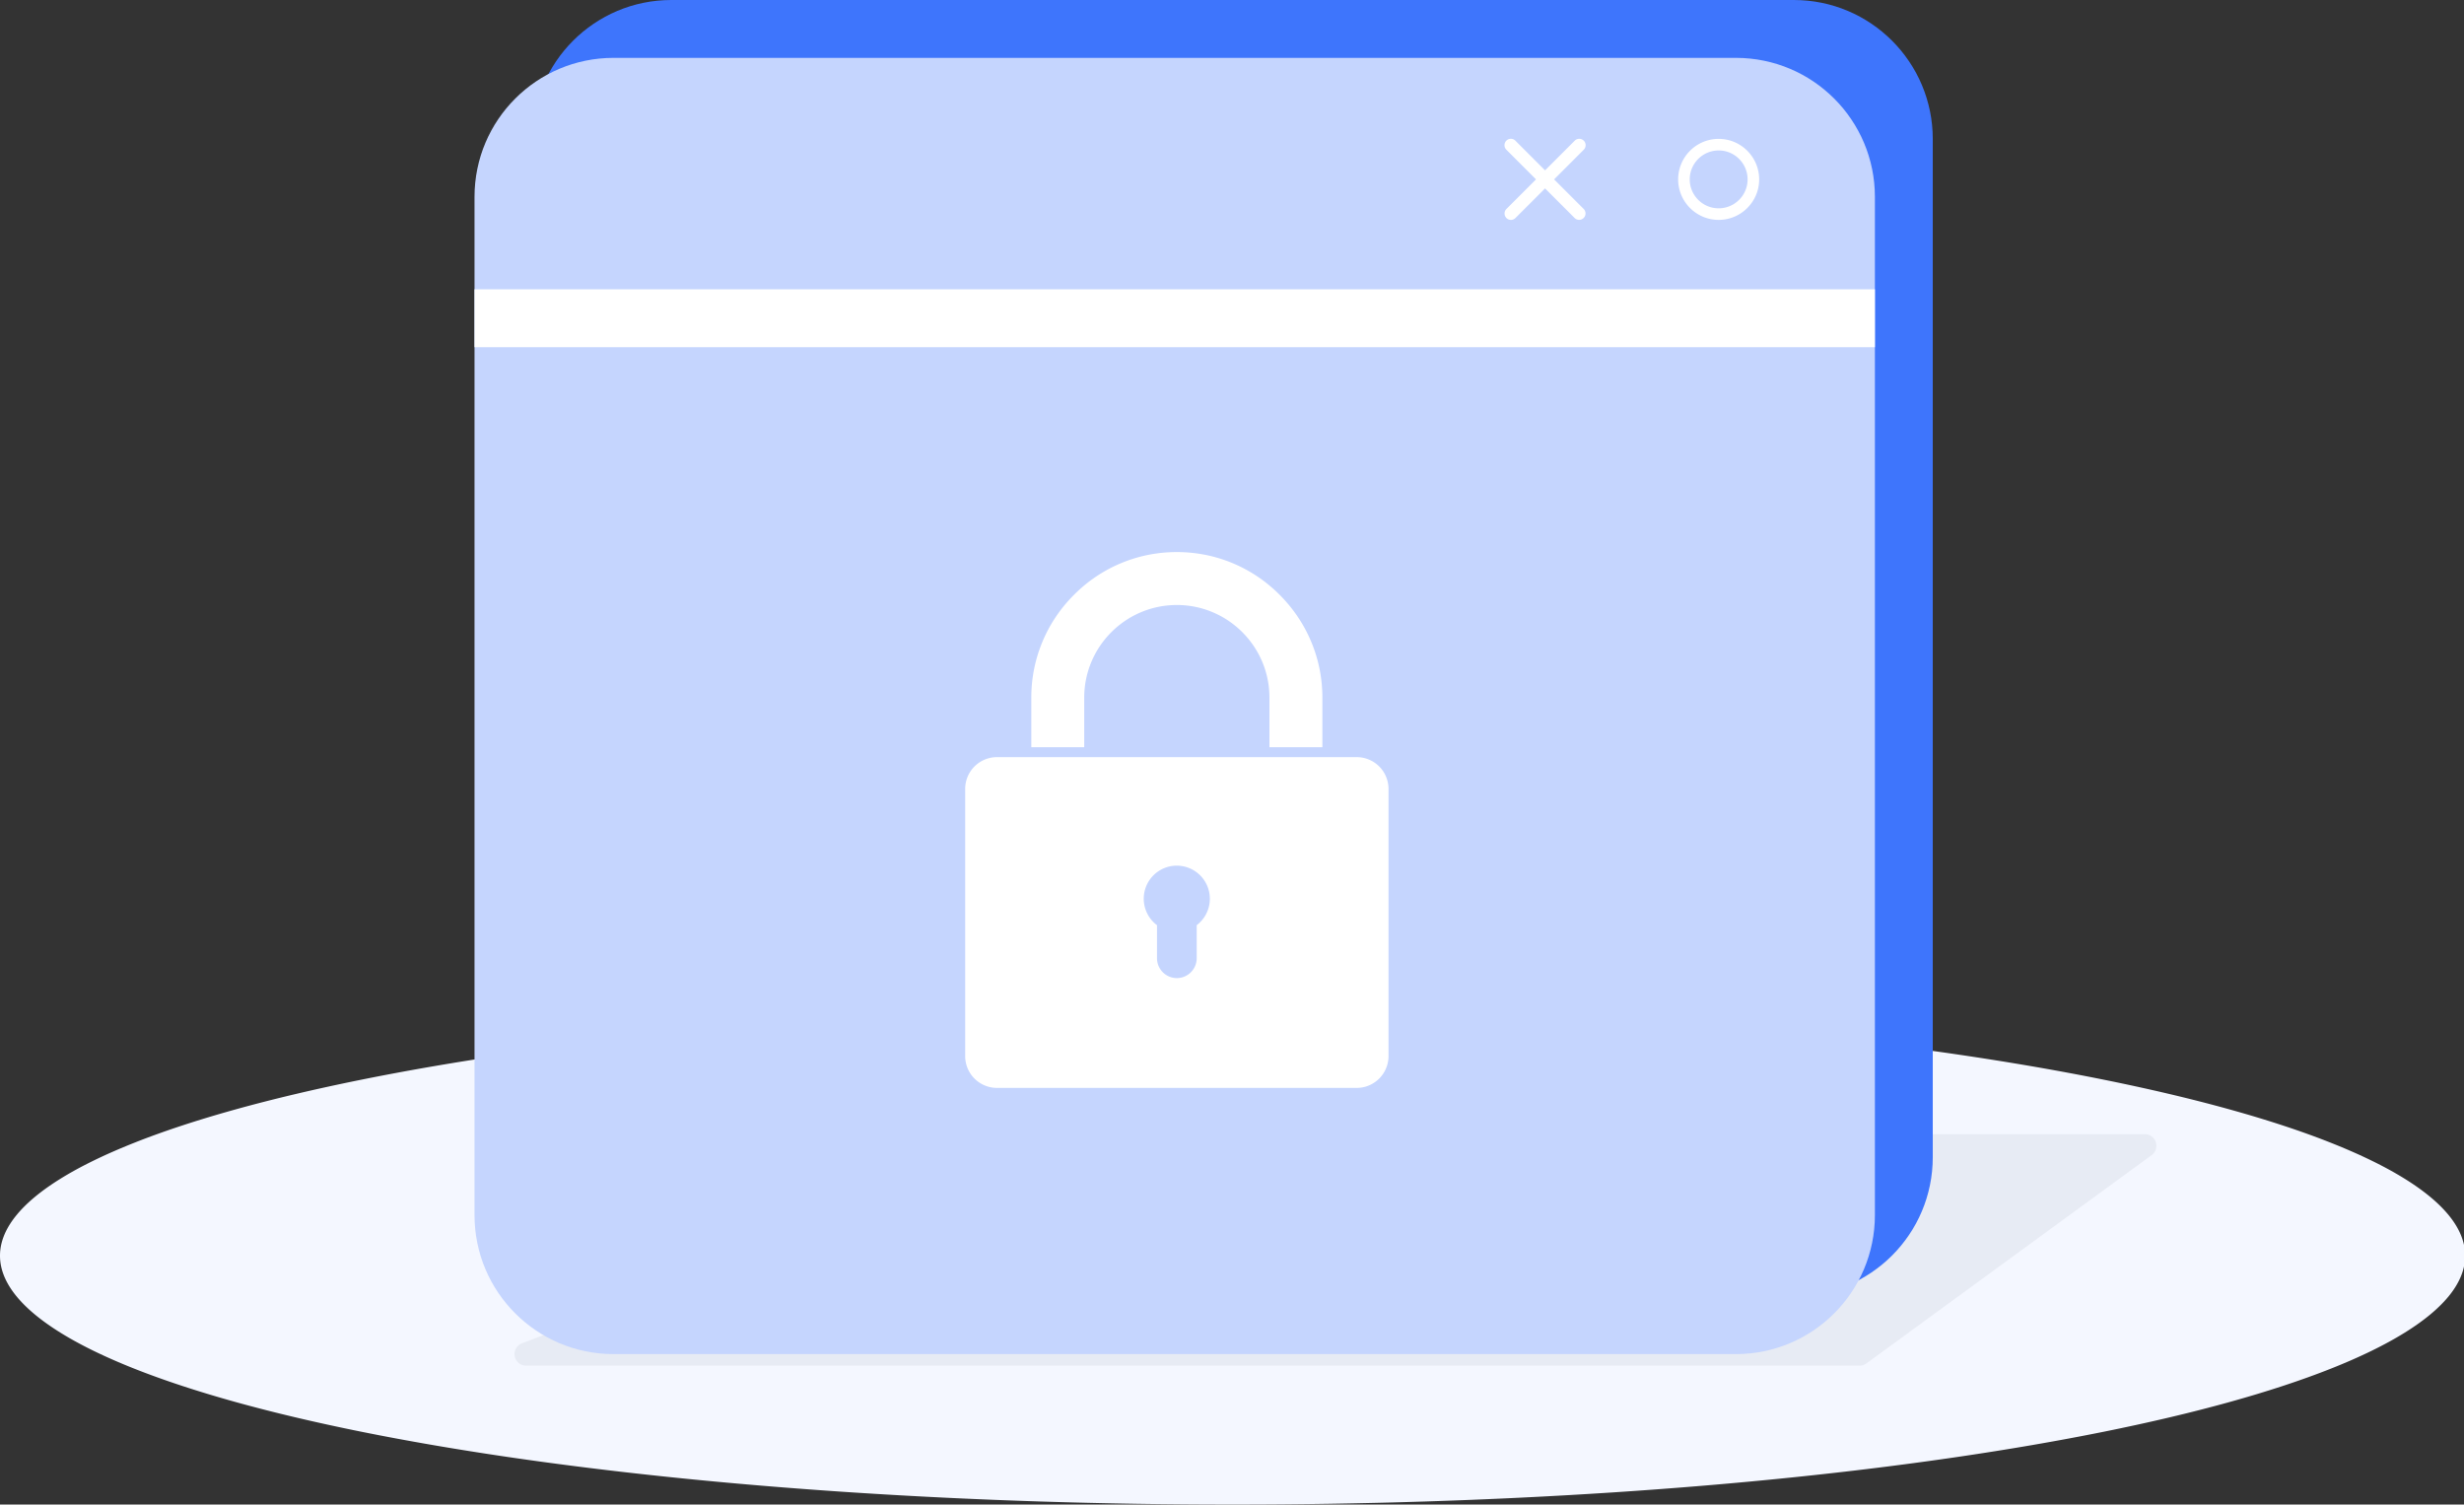 <?xml version="1.0" standalone="no"?><!DOCTYPE svg PUBLIC "-//W3C//DTD SVG 1.1//EN" "http://www.w3.org/Graphics/SVG/1.1/DTD/svg11.dtd"><svg t="1596522442159" class="icon" viewBox="0 0 1677 1024" version="1.1" xmlns="http://www.w3.org/2000/svg" p-id="5231" width="327.539" height="200" xmlns:xlink="http://www.w3.org/1999/xlink"><rect x="0" y="0" width="1677" height="1024" fill="#333333" stroke="none"/><defs><style type="text/css"></style></defs><path d="M0 854.646a838.892 169.354 0 1 0 1677.785 0 838.892 169.354 0 1 0-1677.785 0Z" fill="#F4F7FF" p-id="5232"></path><path d="M732.01 771.938h727.749a7.877 7.877 0 0 1 4.647 14.241l-194.143 141.785a7.877 7.877 0 0 1-4.647 1.512H358.069a7.877 7.877 0 0 1-2.796-15.242l373.941-141.785a7.877 7.877 0 0 1 2.796-0.512z" fill="#E7EBF4" p-id="5233"></path><path d="M1220.844 882.215H456.94C404.693 882.215 362.338 839.861 362.338 787.606V94.61C362.338 42.354 404.693 0 456.94 0h763.904C1273.084 0 1315.446 42.354 1315.446 94.61v692.996c0 52.256-42.354 94.61-94.602 94.61" fill="#3E75FC" p-id="5234"></path><path d="M1181.46 921.6H417.556C365.308 921.6 322.954 879.246 322.954 826.99V133.994C322.954 81.739 365.308 39.385 417.556 39.385h763.904C1233.699 39.385 1276.062 81.739 1276.062 133.994v692.996c0 52.256-42.354 94.61-94.602 94.61" fill="#C5D5FE" p-id="5235"></path><path d="M814.474 629.681v22.512a13.548 13.548 0 0 1-13.509 13.509 13.548 13.548 0 0 1-13.509-13.517V629.681a22.496 22.496 0 0 1 13.509-40.511 22.528 22.528 0 0 1 13.501 40.511zM923.412 515.308H678.502a21.669 21.669 0 0 0-21.606 21.614v181.886a21.669 21.669 0 0 0 21.606 21.622h244.917a21.677 21.677 0 0 0 21.614-21.622v-181.878a21.677 21.677 0 0 0-21.614-21.622z m-23.41-6.751h-36.013v-33.76c0-34.761-28.278-63.031-63.031-63.031-34.761 0-63.031 28.278-63.031 63.031v33.76H701.913v-33.76a98.225 98.225 0 0 1 29.082-69.971 98.225 98.225 0 0 1 69.971-29.082c26.388 0 51.232 10.319 69.963 29.082 18.731 18.771 29.082 43.583 29.082 69.971v33.76zM322.954 236.308h953.108v-39.385H322.954zM1169.723 102.4a19.716 19.716 0 0 0-19.692 19.692c0 10.854 8.83 19.692 19.692 19.692s19.692-8.838 19.692-19.692-8.83-19.692-19.692-19.692m0 47.262c-15.202 0-27.569-12.367-27.569-27.569s12.367-27.569 27.569-27.569 27.569 12.367 27.569 27.569-12.367 27.569-27.569 27.569M1031.428 95.799l20.141 20.141 20.141-20.141a4.348 4.348 0 1 1 6.144 6.152l-20.133 20.141 20.141 20.133a4.356 4.356 0 0 1-6.152 6.168L1051.569 128.236l-20.141 20.149a4.324 4.324 0 0 1-6.144 0 4.34 4.34 0 0 1 0-6.168l20.133-20.133-20.141-20.141a4.348 4.348 0 1 1 6.152-6.144z" fill="#FFFFFF" p-id="5236"></path></svg>